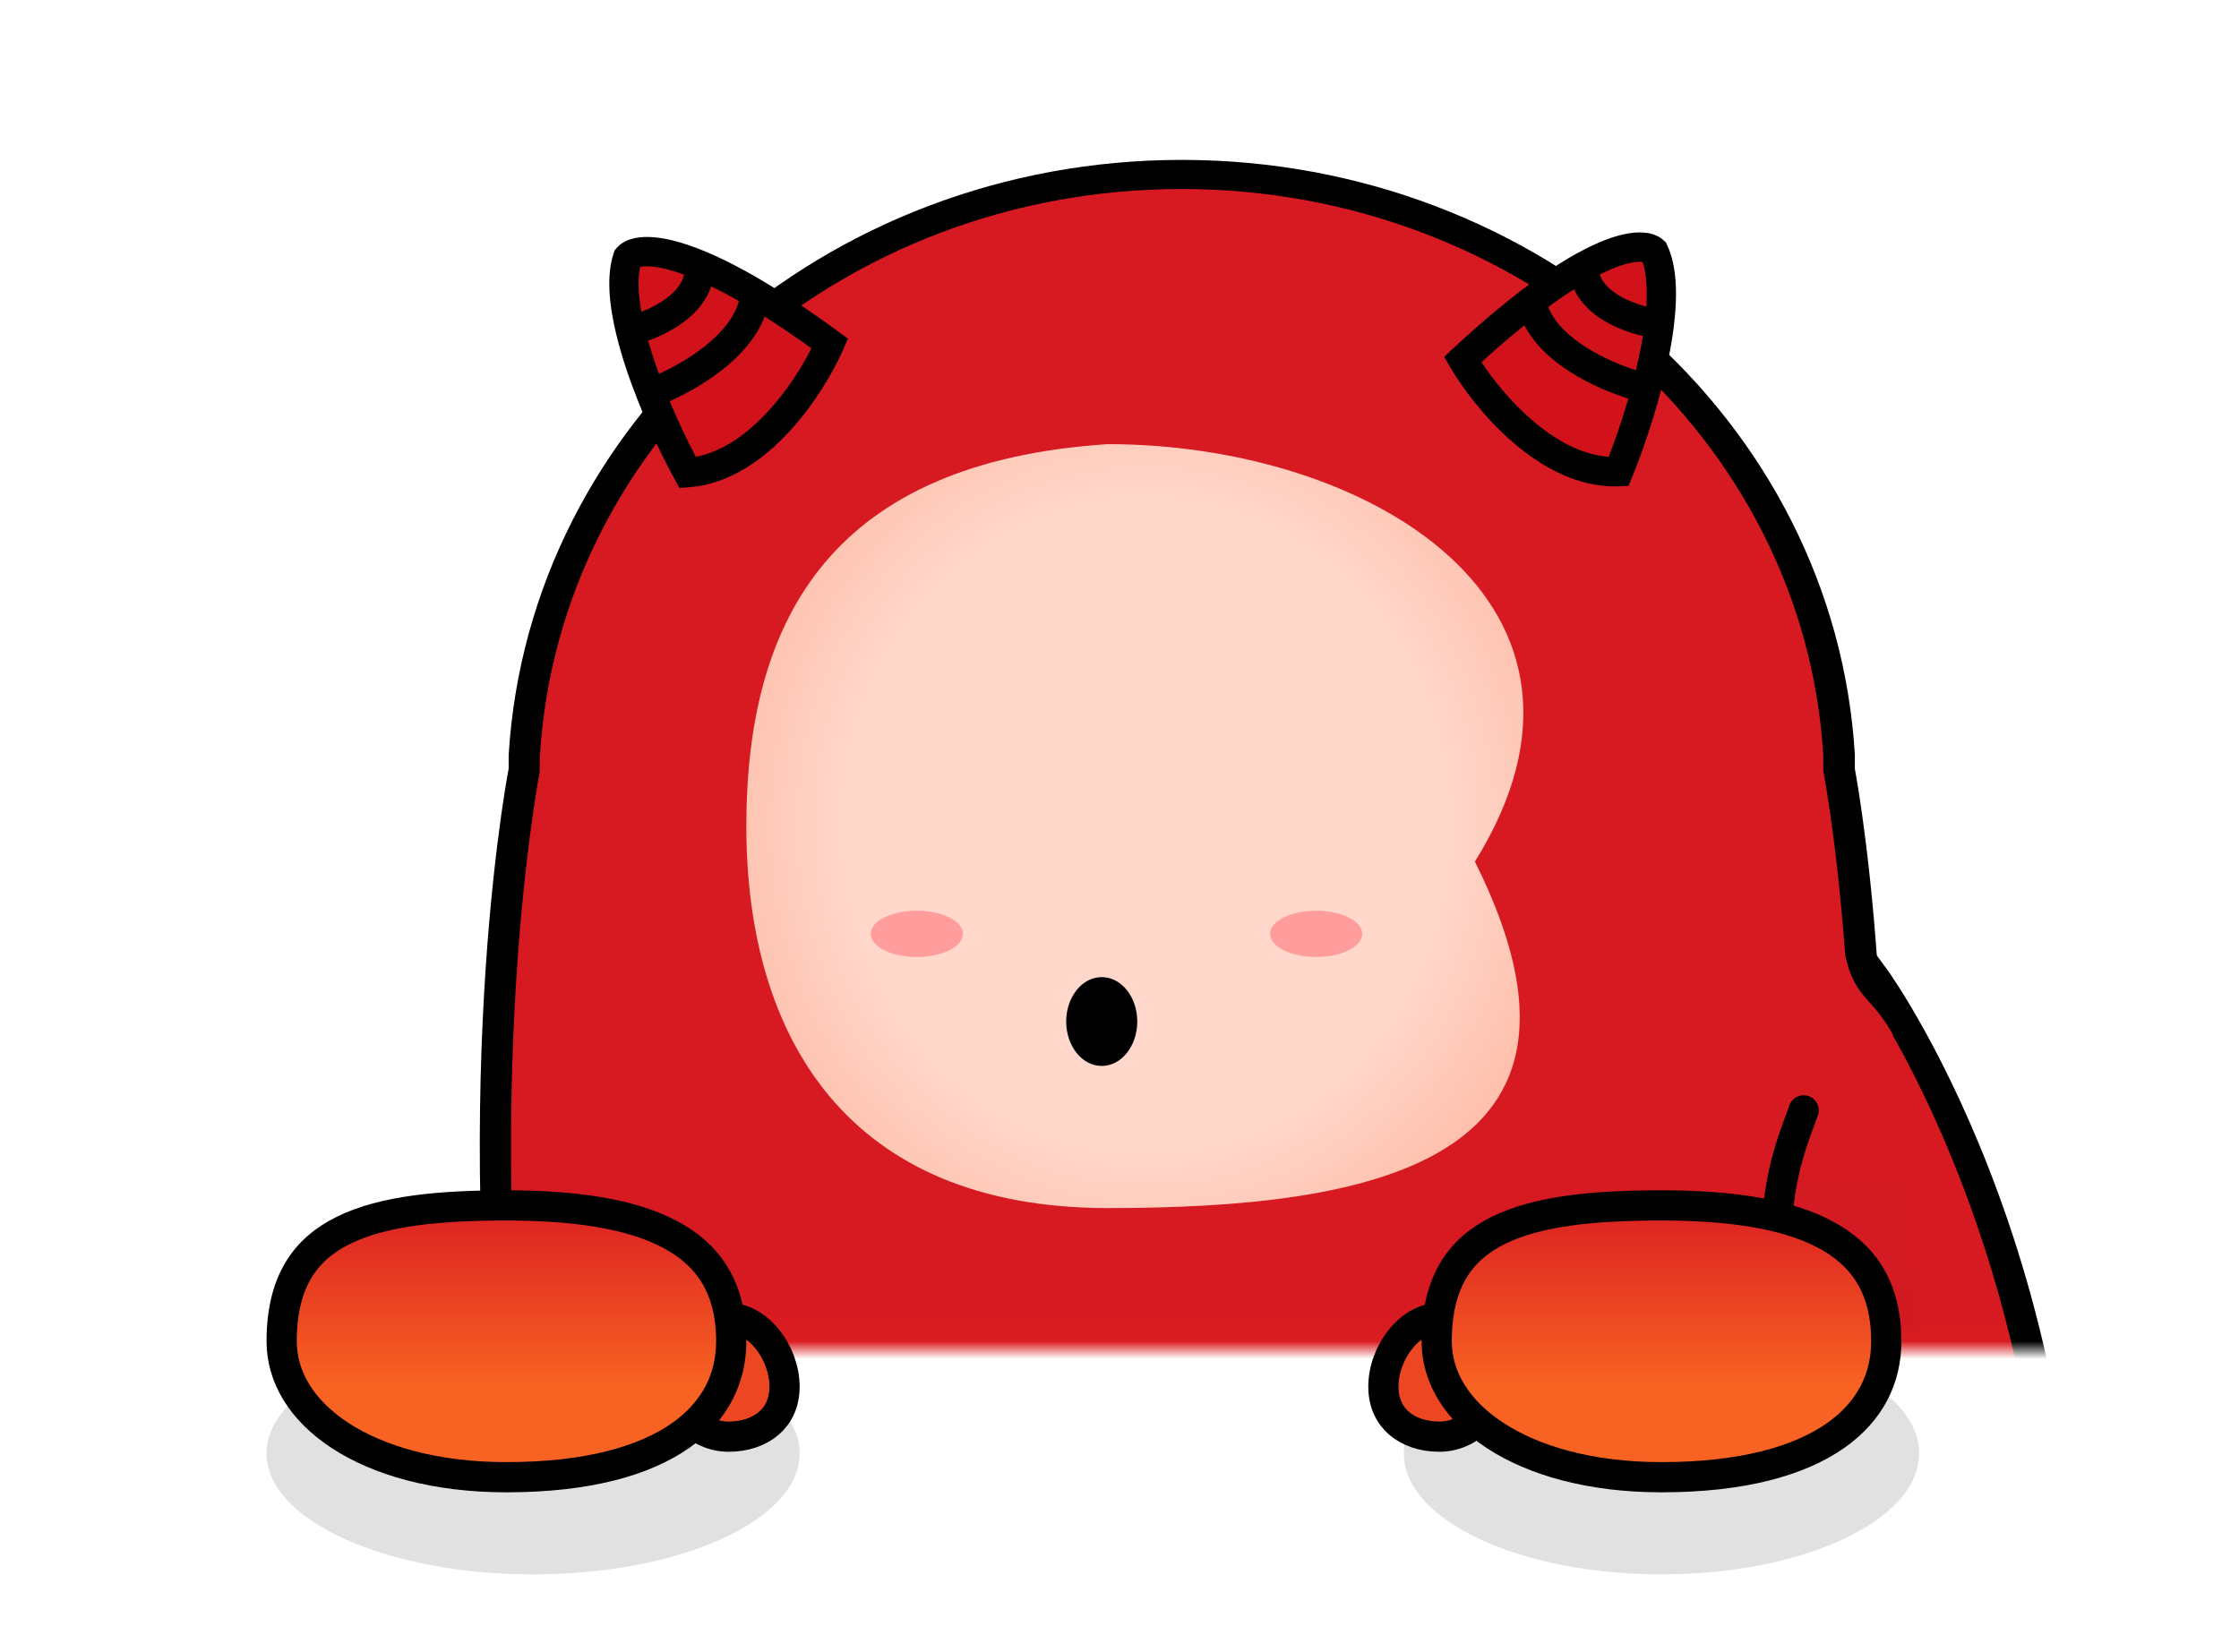 <svg width="126" height="93" viewBox="0 0 126 93" fill="none" xmlns="http://www.w3.org/2000/svg">
<mask id="mask0_285_12" style="mask-type:alpha" maskUnits="userSpaceOnUse" x="0" y="0" width="126" height="76">
<rect width="126" height="76" transform="matrix(1 0 0 -1 0 76)" fill="white"/>
</mask>
<g mask="url(#mask0_285_12)">
<path d="M104.788 54.06C104.788 54.06 118.075 71.832 115.38 99.848C115.38 99.848 114.929 108.024 107.285 108.149C107.285 108.149 98.613 108.586 99.424 95.393L104.788 54.06Z" fill="url(#paint0_linear_285_12)"/>
<path d="M107.824 109.409C107.273 109.409 104.91 109.293 102.81 107.446C100.238 105.181 99.1 101.317 99.424 95.953L104.901 52.802L106.231 54.618C106.363 54.796 119.259 72.766 116.652 100.467C116.486 103.489 114.456 109.285 107.937 109.401C107.937 109.409 107.894 109.409 107.824 109.409ZM106.074 57.509L101.174 96.084C100.885 100.853 101.865 104.408 104.018 106.325C105.811 107.925 107.797 107.863 107.885 107.863C114.412 107.747 114.893 100.675 114.911 100.374C116.967 78.524 109.241 62.888 106.074 57.509Z" fill="black"/>
<path d="M102.937 89.396V89.38C102.937 89.372 102.937 89.355 102.946 89.347C102.955 89.322 102.955 89.289 102.955 89.264C107.301 63.236 103.369 43.412 103.369 43.412V42.587C102.285 24.421 86.197 10 66.504 10C46.811 10 30.724 24.421 29.631 42.595V43.42C29.631 43.42 25.699 63.244 30.045 89.273C30.045 89.297 30.054 89.33 30.054 89.355C30.054 89.363 30.054 89.38 30.063 89.388C30.063 89.388 30.063 89.396 30.063 89.405C30.433 91.615 32.487 103.454 33.28 105.508C36.921 118.741 43.585 133.644 44.793 134.354C44.793 134.354 41.857 143.866 51.043 143.866C51.043 143.866 62.767 144.872 62.767 135.822C62.767 135.822 60.043 121.331 66.487 121.331C72.931 121.331 70.207 135.822 70.207 135.822C70.401 145.697 81.931 143.866 81.931 143.866C90.922 144.047 88.181 134.354 88.181 134.354C89.388 133.644 97.031 114.715 100.672 101.482C101.492 99.42 102.567 91.607 102.937 89.396Z" fill="url(#paint1_linear_285_12)"/>
<path d="M79.911 145C77.85 145 74.79 144.644 72.464 142.849C70.456 141.294 69.413 138.985 69.351 135.982V135.916L69.36 135.85C69.908 131.986 70.739 125.901 67.989 122.956C67.555 122.492 67.087 122.277 66.503 122.277C65.919 122.277 65.451 122.492 65.017 122.956C62.267 125.893 63.098 131.986 63.647 135.85L63.655 135.957C63.655 138.572 62.744 140.681 60.958 142.204C57.27 145.356 51.185 144.868 50.929 144.851C50.92 144.851 50.92 144.851 50.911 144.851C48.214 144.851 46.144 144.04 44.853 142.435C42.721 139.788 43.473 135.858 43.783 134.634C41.351 130.844 34.771 114.666 32.33 105.797C31.463 103.555 29.234 90.508 29.084 89.615L29.075 89.548L29.038 89.342L29.057 89.457C24.848 64.315 28.359 44.649 28.624 43.268V42.515C29.756 23.702 46.392 9 66.503 9C86.615 9 103.25 23.702 104.382 42.474V43.276C104.639 44.658 108.15 64.323 103.949 89.457L103.922 89.582C103.852 90.012 103.754 90.657 103.63 91.435C102.958 95.828 102.251 100.246 101.632 101.842C99.412 109.925 91.744 130.373 89.206 134.617C89.48 135.817 90.223 139.953 87.976 142.617C86.694 144.148 84.66 144.892 82.051 144.859C81.794 144.901 80.99 145 79.911 145ZM71.12 136.015C71.182 138.481 72.013 140.342 73.587 141.567C76.7 143.991 81.803 143.23 81.856 143.221L81.936 143.205H82.016C84.12 143.238 85.659 142.708 86.588 141.591C88.64 139.159 87.428 134.749 87.41 134.708L87.324 134.26L87.702 133.848C89.038 132.044 96.175 115.038 99.942 101.354C100.579 99.7 101.428 94.173 101.879 91.195C102.003 90.409 102.1 89.755 102.171 89.317L102.189 89.242C106.487 63.537 102.658 43.681 102.622 43.483L102.605 43.334V42.507C101.534 24.661 85.668 10.638 66.494 10.638C47.32 10.638 31.463 24.653 30.384 42.548L30.366 43.483C30.331 43.681 26.502 63.537 30.791 89.184L30.808 89.275C31.392 92.791 33.303 103.481 34.001 105.301C37.707 118.745 43.995 132.267 45.269 133.823L45.615 134.26L45.569 134.708C45.56 134.749 44.296 138.994 46.259 141.434C47.197 142.601 48.797 143.196 50.991 143.196C51.123 143.205 56.651 143.635 59.755 140.979C61.152 139.788 61.86 138.117 61.869 136.007C61.621 134.261 59.932 125.851 63.664 121.864C64.434 121.036 65.38 120.623 66.485 120.623C67.591 120.623 68.537 121.036 69.307 121.864C73.048 125.86 71.367 134.237 71.12 136.015Z" fill="black"/>
<path d="M62.344 68C77.002 68 91.5 65.5 83 48.5C92.016 34 77.002 25 62.344 25C47 26 42 34.626 42 46.5C42 58.374 47.685 68 62.344 68Z" fill="url(#paint2_radial_285_12)"/>
<path d="M46.699 19.339C45.696 21.64 42.691 26.313 38.7 26.602C38.1 25.511 37.304 23.882 36.614 22.126C36.16 20.971 35.752 19.76 35.476 18.61C35.095 17.023 34.966 15.554 35.316 14.509C35.675 14.084 36.892 13.887 39.357 14.911C40.235 15.275 41.271 15.795 42.482 16.513C43.703 17.238 45.103 18.164 46.699 19.339Z" fill="#D1121A"/>
<path fill-rule="evenodd" clip-rule="evenodd" d="M36.025 15.03C35.881 15.668 35.91 16.53 36.093 17.552C36.557 17.372 37.062 17.12 37.496 16.797C38.032 16.397 38.382 15.954 38.498 15.461C37.605 15.133 36.957 15.01 36.516 14.993C36.266 14.983 36.113 15.007 36.025 15.03ZM39.357 14.911L39.671 14.147C40.591 14.529 41.662 15.067 42.9 15.802C44.148 16.542 45.57 17.484 47.185 18.673L47.717 19.065L47.452 19.672C46.92 20.892 45.871 22.717 44.423 24.287C42.987 25.846 41.057 27.26 38.76 27.427L38.235 27.465L37.98 27.002C37.364 25.882 36.553 24.221 35.849 22.43C35.385 21.251 34.963 20.002 34.676 18.804C34.288 17.19 34.108 15.524 34.537 14.245L34.587 14.095L34.689 13.975C35.113 13.471 35.83 13.311 36.578 13.341C37.366 13.371 38.386 13.613 39.671 14.147L39.357 14.911ZM40.024 16.118C39.739 16.979 39.12 17.646 38.476 18.126C37.838 18.601 37.111 18.946 36.473 19.174C36.647 19.789 36.855 20.418 37.083 21.042C37.876 20.683 38.83 20.153 39.667 19.487C40.642 18.712 41.345 17.845 41.581 16.944C41.018 16.622 40.5 16.349 40.024 16.118ZM43.029 17.817C42.577 19.025 41.646 20.023 40.689 20.784C39.706 21.566 38.6 22.175 37.687 22.582C38.182 23.766 38.707 24.857 39.156 25.711C40.652 25.433 42.036 24.443 43.216 23.163C44.297 21.99 45.139 20.646 45.663 19.606C44.71 18.918 43.833 18.326 43.029 17.817Z" fill="black"/>
<path d="M82.314 20.238C83.572 22.41 87.088 26.712 91.086 26.546C91.558 25.393 92.164 23.685 92.65 21.862C92.97 20.663 93.238 19.413 93.382 18.24C93.58 16.62 93.541 15.145 93.075 14.147C92.669 13.765 91.438 13.708 89.105 15.005C88.275 15.467 87.305 16.1 86.182 16.952C85.051 17.81 83.766 18.89 82.314 20.238Z" fill="#D1121A"/>
<path fill-rule="evenodd" clip-rule="evenodd" d="M92.43 14.745C92.645 15.363 92.714 16.221 92.648 17.258C92.166 17.132 91.636 16.939 91.169 16.667C90.59 16.331 90.193 15.93 90.021 15.454C90.871 15.027 91.501 14.831 91.938 14.764C92.185 14.726 92.34 14.732 92.43 14.745ZM88.707 14.281C87.836 14.765 86.833 15.422 85.687 16.292C84.531 17.169 83.225 18.267 81.755 19.631L81.271 20.081L81.603 20.654C82.27 21.806 83.52 23.5 85.136 24.895C86.741 26.281 88.819 27.467 91.12 27.372L91.646 27.35L91.846 26.861C92.331 25.678 92.949 23.936 93.445 22.077C93.771 20.853 94.049 19.564 94.198 18.341C94.4 16.694 94.391 15.018 93.819 13.796L93.752 13.653L93.638 13.544C93.159 13.092 92.429 13.015 91.688 13.129C90.909 13.249 89.923 13.605 88.707 14.281ZM88.58 16.28C88.961 17.102 89.651 17.695 90.346 18.099C91.034 18.498 91.795 18.759 92.454 18.913C92.352 19.543 92.217 20.192 92.061 20.838C91.233 20.572 90.224 20.153 89.317 19.586C88.261 18.927 87.463 18.146 87.127 17.277C87.65 16.894 88.134 16.563 88.58 16.28ZM85.787 18.309C86.373 19.458 87.412 20.343 88.449 20.991C89.515 21.656 90.682 22.136 91.636 22.437C91.278 23.669 90.88 24.812 90.532 25.712C89.013 25.606 87.526 24.779 86.208 23.641C85.001 22.599 84.012 21.359 83.373 20.385C84.243 19.594 85.046 18.906 85.787 18.309Z" fill="black"/>
<ellipse cx="51.593" cy="52.565" rx="2.593" ry="1.304" fill="#FF9D9D"/>
<ellipse cx="74.068" cy="52.565" rx="2.593" ry="1.304" fill="#FF9D9D"/>
<ellipse cx="62" cy="57.5" rx="2" ry="2.5" fill="black"/>
<path d="M106.5 58.2C105 55.5 104 56.5 103.5 51.5L100.5 56V74L108 75L106.5 58.2Z" fill="url(#paint3_linear_285_12)"/>
<path d="M101.5 62.5C101.167 63.5 100 66 100 69.5" stroke="black" stroke-width="1.7" stroke-linecap="round"/>
</g>
<g filter="url(#filter0_f_285_12)">
<ellipse cx="30" cy="81.809" rx="15" ry="6.81" fill="#E1E1E1"/>
</g>
<g filter="url(#filter1_f_285_12)">
<ellipse cx="93.5" cy="81.809" rx="14.5" ry="6.81" fill="#E1E1E1"/>
</g>
<path d="M44.15 78.05C44.15 78.97 43.802 79.649 43.272 80.109C42.728 80.581 41.936 80.867 41 80.867C39.297 80.867 37.85 79.409 37.85 77.526C37.85 75.644 39.297 74.186 41 74.186C41.783 74.186 42.56 74.613 43.169 75.362C43.778 76.11 44.15 77.101 44.15 78.05Z" fill="#EC4722" stroke="black" stroke-width="1.7"/>
<path d="M77.85 78.05C77.85 78.97 78.198 79.649 78.728 80.109C79.272 80.581 80.064 80.867 81 80.867C82.703 80.867 84.15 79.409 84.15 77.526C84.15 75.644 82.703 74.186 81 74.186C80.217 74.186 79.44 74.613 78.831 75.362C78.222 76.11 77.85 77.101 77.85 78.05Z" fill="#EC4722" stroke="black" stroke-width="1.7"/>
<path d="M41.15 75.5C41.15 77.568 40.26 79.433 38.285 80.814C36.278 82.216 33.097 83.15 28.5 83.15C24.513 83.15 21.311 82.225 19.134 80.799C16.964 79.378 15.85 77.494 15.85 75.5C15.85 73.775 16.203 72.482 16.79 71.501C17.375 70.522 18.228 69.793 19.33 69.25C21.578 68.142 24.773 67.85 28.5 67.85C32.196 67.85 35.398 68.277 37.653 69.454C38.764 70.034 39.626 70.786 40.214 71.747C40.802 72.708 41.15 73.929 41.15 75.5Z" fill="url(#paint4_linear_285_12)" stroke="black" stroke-width="1.7"/>
<path d="M106.15 75.5C106.15 77.568 105.26 79.433 103.285 80.814C101.278 82.216 98.097 83.15 93.5 83.15C89.513 83.15 86.311 82.225 84.134 80.799C81.964 79.378 80.85 77.494 80.85 75.5C80.85 73.775 81.203 72.482 81.79 71.501C82.375 70.522 83.228 69.793 84.33 69.25C86.579 68.142 89.773 67.85 93.5 67.85C97.196 67.85 100.398 68.277 102.653 69.454C103.764 70.034 104.626 70.786 105.214 71.747C105.802 72.708 106.15 73.929 106.15 75.5Z" fill="url(#paint5_linear_285_12)" stroke="black" stroke-width="1.7"/>
<defs>
<filter id="filter0_f_285_12" x="11" y="71" width="38" height="21.619" filterUnits="userSpaceOnUse" color-interpolation-filters="sRGB">
<feFlood flood-opacity="0" result="BackgroundImageFix"/>
<feBlend mode="normal" in="SourceGraphic" in2="BackgroundImageFix" result="shape"/>
<feGaussianBlur stdDeviation="2" result="effect1_foregroundBlur_285_12"/>
</filter>
<filter id="filter1_f_285_12" x="75" y="71" width="37" height="21.619" filterUnits="userSpaceOnUse" color-interpolation-filters="sRGB">
<feFlood flood-opacity="0" result="BackgroundImageFix"/>
<feBlend mode="normal" in="SourceGraphic" in2="BackgroundImageFix" result="shape"/>
<feGaussianBlur stdDeviation="2" result="effect1_foregroundBlur_285_12"/>
</filter>
<linearGradient id="paint0_linear_285_12" x1="107.556" y1="54.06" x2="107.556" y2="108.151" gradientUnits="userSpaceOnUse">
<stop offset="0.37" stop-color="#D71921"/>
<stop offset="1" stop-color="#FD6D21"/>
</linearGradient>
<linearGradient id="paint1_linear_285_12" x1="66.5" y1="10" x2="66.5" y2="144" gradientUnits="userSpaceOnUse">
<stop offset="0.474" stop-color="#D71921"/>
<stop offset="0.797" stop-color="#FF7222"/>
</linearGradient>
<radialGradient id="paint2_radial_285_12" cx="0" cy="0" r="1" gradientUnits="userSpaceOnUse" gradientTransform="translate(64.5 46.5) rotate(89.183) scale(28.703 26.627)">
<stop offset="0.63" stop-color="#FFD7CB"/>
<stop offset="1" stop-color="#FFB8A2"/>
</radialGradient>
<linearGradient id="paint3_linear_285_12" x1="104.25" y1="47.5" x2="104.25" y2="75" gradientUnits="userSpaceOnUse">
<stop stop-color="#D81A22"/>
<stop offset="1" stop-color="#D31A22"/>
</linearGradient>
<linearGradient id="paint4_linear_285_12" x1="28.5" y1="67" x2="28.5" y2="84" gradientUnits="userSpaceOnUse">
<stop stop-color="#D81A22"/>
<stop offset="0.646" stop-color="#F86222"/>
</linearGradient>
<linearGradient id="paint5_linear_285_12" x1="93.5" y1="67" x2="93.5" y2="84" gradientUnits="userSpaceOnUse">
<stop stop-color="#D81A22"/>
<stop offset="0.646" stop-color="#F86222"/>
</linearGradient>
</defs>
</svg>
